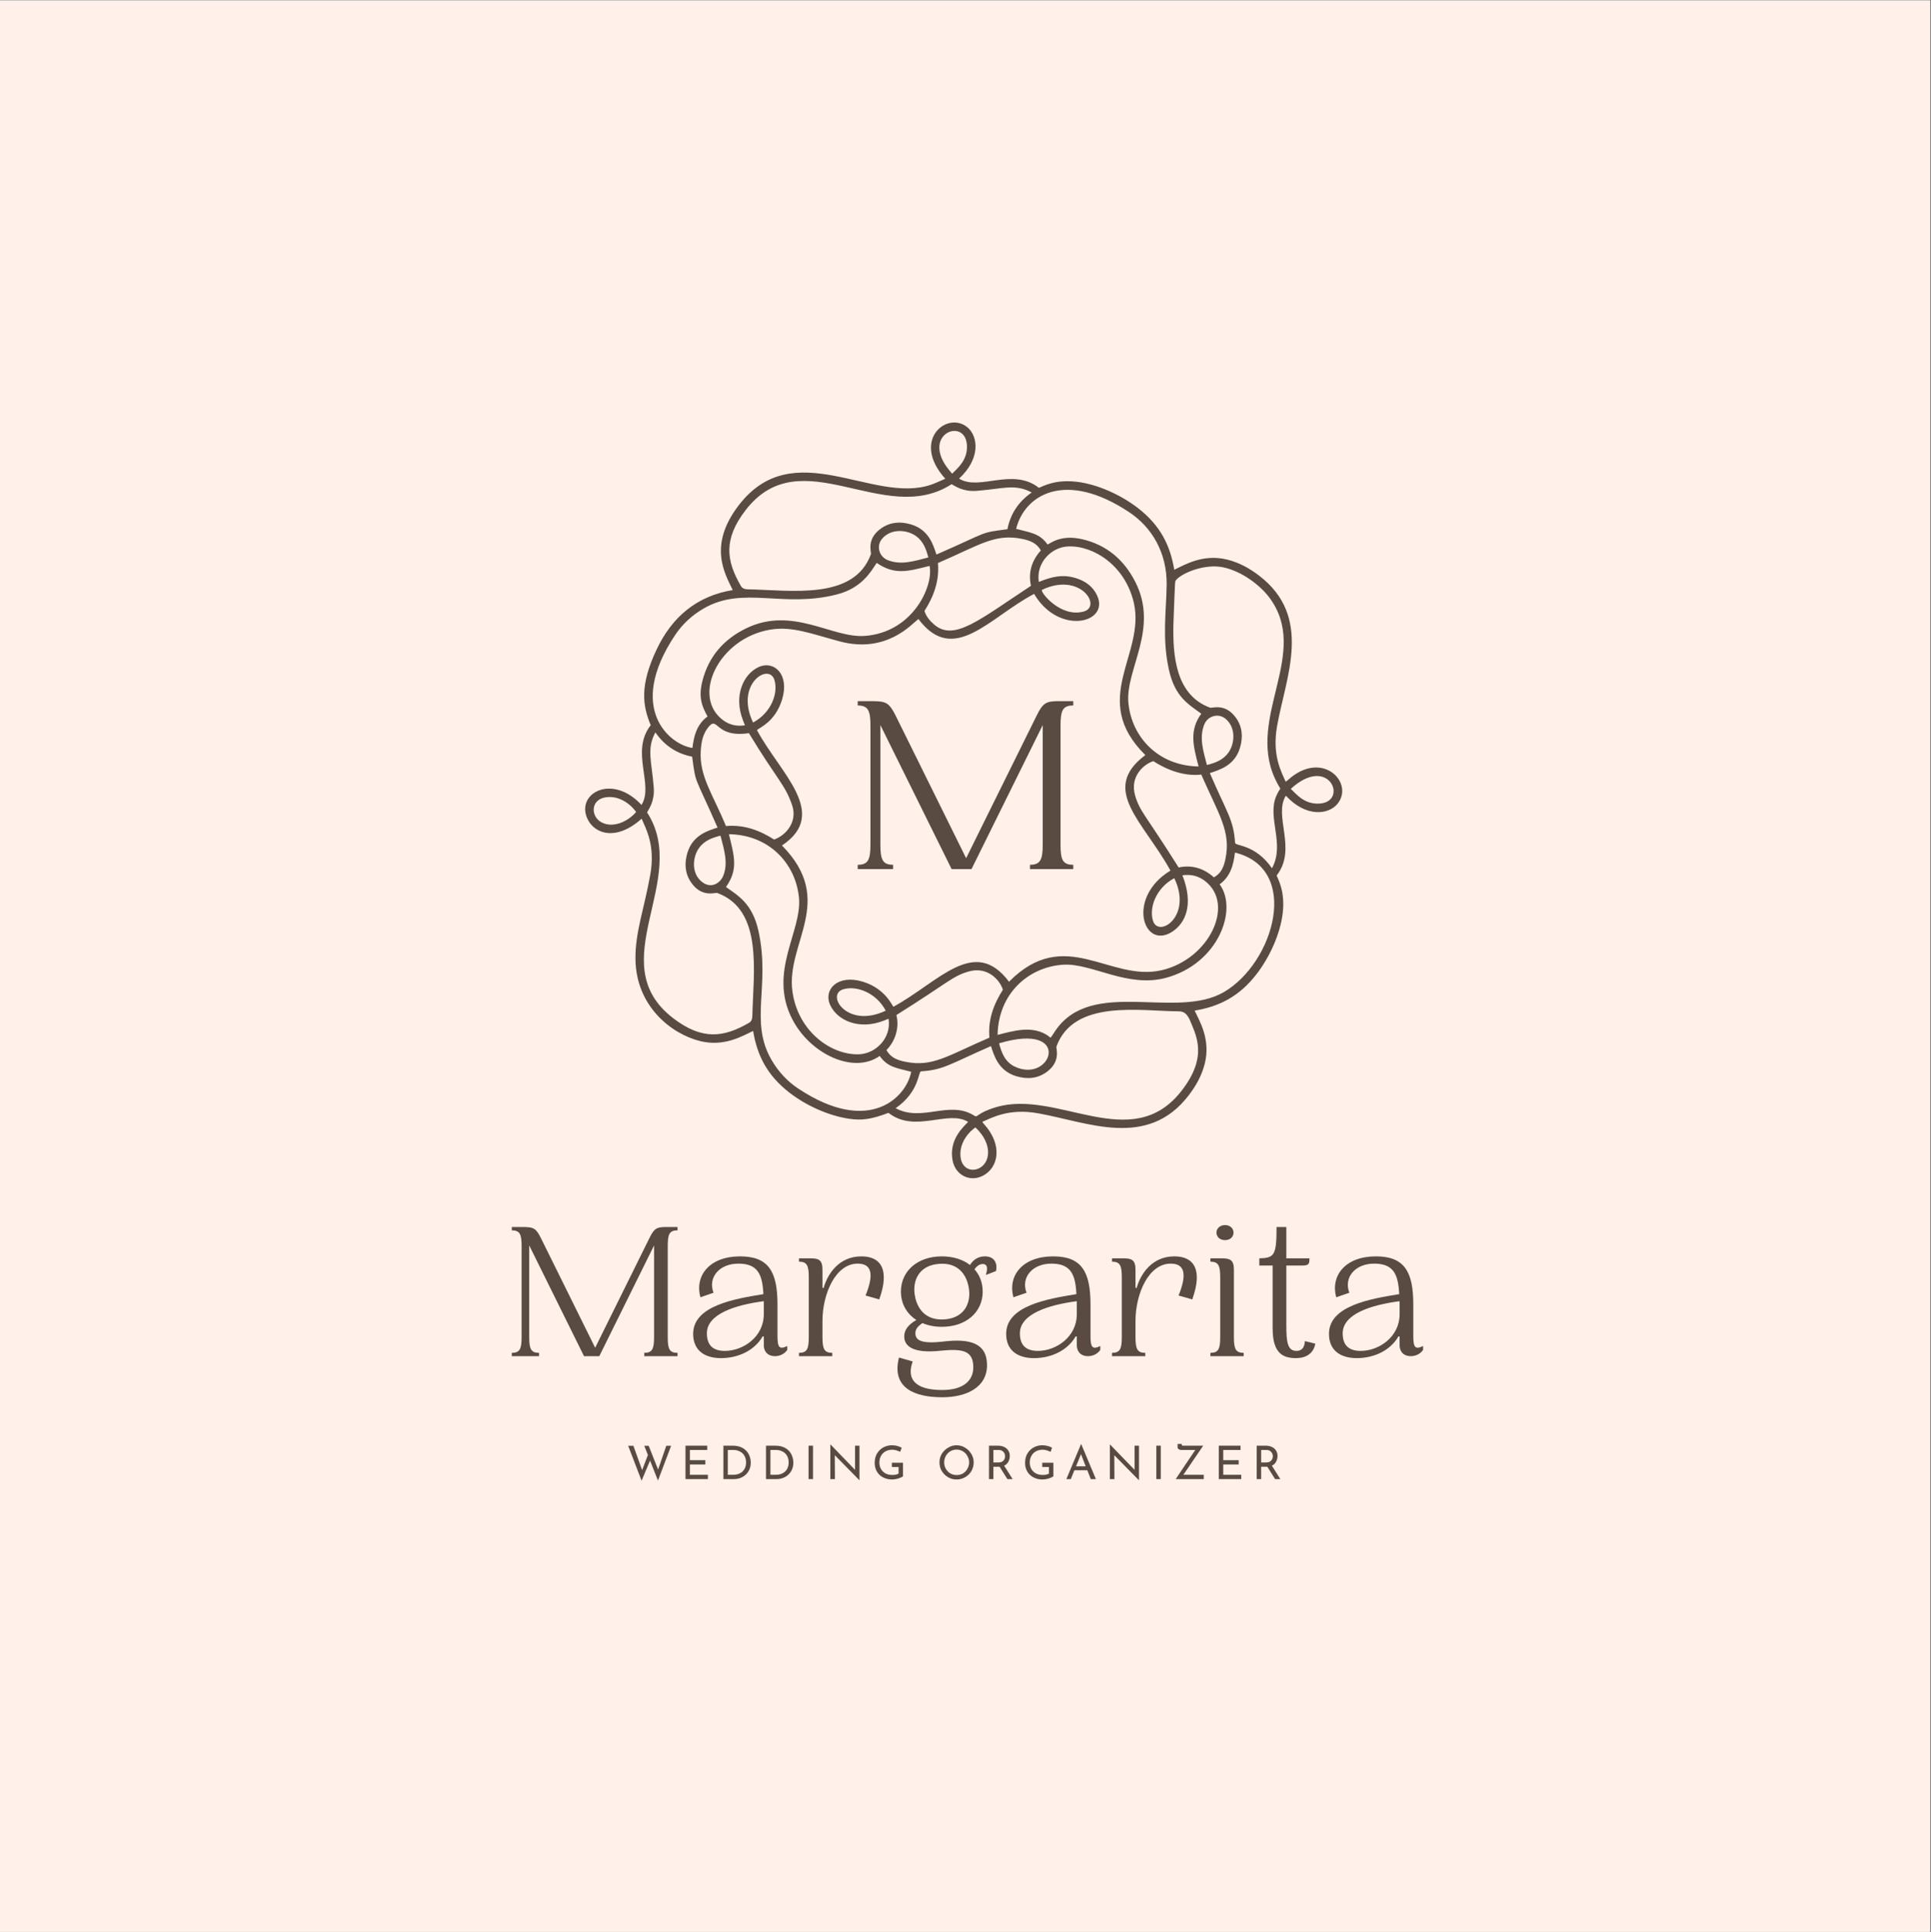 <?xml version="1.0" encoding="iso-8859-1"?>
<svg xmlns="http://www.w3.org/2000/svg" xmlns:xlink="http://www.w3.org/1999/xlink" width="224.88pt" height="225pt" viewBox="0 0 224.88 225" version="1.2">
	
	

	
	<rect x="0" y="0" width="224.88" height="225" fill="#808080" stroke="none"/>
	
	

	
	<defs>
		
		

		
		<g>
			
			

			
			<symbol overflow="visible" id="glyph3-0">
				
				

				
				<path style="stroke:none;" d="" animation_id="0"/>
				
				

			
			</symbol>
			
			

			
			<symbol overflow="visible" id="glyph3-1">
				
				

				
				<path style="stroke:none;" d="M 3.688 0.172 L 2.766 -2.156 L 1.781 0.188 L 0.219 -3.875 L 0.828 -3.875 L 1.844 -1.047 L 2.516 -2.812 L 2.094 -3.875 L 2.609 -3.875 L 3.703 -1.109 L 4.656 -3.875 L 5.219 -3.875 Z M 3.688 0.172 " animation_id="1"/>
				
				

			
			</symbol>
			
			

			
			<symbol overflow="visible" id="glyph3-2">
				
				

				
				<path style="stroke:none;" d="M 3.094 -3.891 L 3.094 -3.391 L 1.078 -3.391 L 1.078 -2.203 L 2.875 -2.203 L 2.875 -1.703 L 1.078 -1.703 L 1.078 -0.5 L 3.172 -0.5 L 3.172 0 L 0.562 0 L 0.562 -3.891 Z M 3.094 -3.891 " animation_id="2"/>
				
				

			
			</symbol>
			
			

			
			<symbol overflow="visible" id="glyph3-3">
				
				

				
				<path style="stroke:none;" d="M 0.562 -3.891 L 1.625 -3.891 C 2.113 -3.891 2.516 -3.797 2.828 -3.609 C 3.148 -3.422 3.383 -3.172 3.531 -2.859 C 3.676 -2.555 3.75 -2.238 3.75 -1.906 C 3.75 -1.531 3.66 -1.195 3.484 -0.906 C 3.305 -0.613 3.066 -0.391 2.766 -0.234 C 2.473 -0.078 2.156 0 1.812 0 L 0.562 0 Z M 1.719 -0.5 C 2 -0.5 2.254 -0.555 2.484 -0.672 C 2.711 -0.785 2.891 -0.953 3.016 -1.172 C 3.141 -1.391 3.203 -1.645 3.203 -1.938 C 3.203 -2.25 3.133 -2.516 3 -2.734 C 2.875 -2.953 2.695 -3.113 2.469 -3.219 C 2.25 -3.332 2.016 -3.391 1.766 -3.391 L 1.078 -3.391 L 1.078 -0.5 Z M 1.719 -0.5 " animation_id="3"/>
				
				

			
			</symbol>
			
			

			
			<symbol overflow="visible" id="glyph3-4">
				
				

				
				<path style="stroke:none;" d="M 1.078 -3.891 L 1.078 0 L 0.562 0 L 0.562 -3.891 Z M 1.078 -3.891 " animation_id="4"/>
				
				

			
			</symbol>
			
			

			
			<symbol overflow="visible" id="glyph3-5">
				
				

				
				<path style="stroke:none;" d="M 3.953 -3.891 L 3.953 0.125 L 3.938 0.125 L 1.078 -2.781 L 1.094 0 L 0.562 0 L 0.562 -4.016 L 0.594 -4.016 L 3.438 -1.078 L 3.438 -3.891 Z M 3.953 -3.891 " animation_id="5"/>
				
				

			
			</symbol>
			
			

			
			<symbol overflow="visible" id="glyph3-6">
				
				

				
				<path style="stroke:none;" d="M 3.609 -0.328 C 3.492 -0.234 3.305 -0.145 3.047 -0.062 C 2.797 0.008 2.566 0.047 2.359 0.047 C 1.953 0.047 1.594 -0.035 1.281 -0.203 C 0.969 -0.367 0.727 -0.598 0.562 -0.891 C 0.395 -1.18 0.312 -1.508 0.312 -1.875 C 0.312 -2.301 0.398 -2.664 0.578 -2.969 C 0.766 -3.281 1.008 -3.52 1.312 -3.688 C 1.625 -3.852 1.957 -3.938 2.312 -3.938 C 2.531 -3.938 2.738 -3.91 2.938 -3.859 C 3.133 -3.805 3.305 -3.738 3.453 -3.656 L 3.281 -3.172 C 3.164 -3.234 3.02 -3.289 2.844 -3.344 C 2.676 -3.395 2.52 -3.422 2.375 -3.422 C 2.082 -3.422 1.816 -3.359 1.578 -3.234 C 1.348 -3.109 1.172 -2.93 1.047 -2.703 C 0.922 -2.484 0.859 -2.223 0.859 -1.922 C 0.859 -1.641 0.922 -1.391 1.047 -1.172 C 1.172 -0.953 1.348 -0.781 1.578 -0.656 C 1.805 -0.539 2.066 -0.484 2.359 -0.484 C 2.504 -0.484 2.641 -0.492 2.766 -0.516 C 2.891 -0.547 3 -0.586 3.094 -0.641 L 3.094 -1.406 L 2.312 -1.406 L 2.312 -1.906 L 3.609 -1.906 Z M 3.609 -0.328 " animation_id="6"/>
				
				

			
			</symbol>
			
			

			
			<symbol overflow="visible" id="glyph3-7">
				
				

				
				<path style="stroke:none;" d="" animation_id="7"/>
				
				

			
			</symbol>
			
			

			
			<symbol overflow="visible" id="glyph3-8">
				
				

				
				<path style="stroke:none;" d="M 0.312 -1.953 C 0.312 -2.305 0.398 -2.633 0.578 -2.938 C 0.766 -3.238 1.008 -3.477 1.312 -3.656 C 1.613 -3.844 1.945 -3.938 2.312 -3.938 C 2.664 -3.938 2.992 -3.844 3.297 -3.656 C 3.598 -3.477 3.836 -3.238 4.016 -2.938 C 4.203 -2.633 4.297 -2.305 4.297 -1.953 C 4.297 -1.586 4.207 -1.25 4.031 -0.938 C 3.852 -0.633 3.609 -0.395 3.297 -0.219 C 2.992 -0.039 2.664 0.047 2.312 0.047 C 1.945 0.047 1.613 -0.039 1.312 -0.219 C 1.008 -0.395 0.766 -0.633 0.578 -0.938 C 0.398 -1.238 0.312 -1.578 0.312 -1.953 Z M 0.859 -1.938 C 0.859 -1.676 0.922 -1.43 1.047 -1.203 C 1.18 -0.973 1.359 -0.789 1.578 -0.656 C 1.805 -0.531 2.051 -0.469 2.312 -0.469 C 2.582 -0.469 2.828 -0.531 3.047 -0.656 C 3.266 -0.789 3.438 -0.973 3.562 -1.203 C 3.695 -1.43 3.766 -1.68 3.766 -1.953 C 3.766 -2.211 3.695 -2.457 3.562 -2.688 C 3.438 -2.926 3.258 -3.109 3.031 -3.234 C 2.812 -3.367 2.57 -3.438 2.312 -3.438 C 2.039 -3.438 1.789 -3.367 1.562 -3.234 C 1.344 -3.098 1.172 -2.914 1.047 -2.688 C 0.922 -2.457 0.859 -2.207 0.859 -1.938 Z M 0.859 -1.938 " animation_id="8"/>
				
				

			
			</symbol>
			
			

			
			<symbol overflow="visible" id="glyph3-9">
				
				

				
				<path style="stroke:none;" d="M 2.703 0 L 1.797 -1.438 C 1.766 -1.438 1.719 -1.438 1.656 -1.438 L 1.078 -1.438 L 1.078 0 L 0.562 0 L 0.562 -3.891 L 1.594 -3.891 C 1.863 -3.891 2.102 -3.844 2.312 -3.75 C 2.52 -3.656 2.68 -3.52 2.797 -3.344 C 2.922 -3.164 2.984 -2.945 2.984 -2.688 C 2.984 -2.445 2.926 -2.223 2.812 -2.016 C 2.707 -1.816 2.547 -1.664 2.328 -1.562 L 3.312 0 Z M 1.656 -1.938 C 1.926 -1.938 2.125 -2.008 2.25 -2.156 C 2.375 -2.301 2.438 -2.473 2.438 -2.672 C 2.438 -2.785 2.41 -2.895 2.359 -3 C 2.305 -3.113 2.223 -3.207 2.109 -3.281 C 2.004 -3.352 1.863 -3.391 1.688 -3.391 L 1.078 -3.391 L 1.078 -1.938 Z M 1.656 -1.938 " animation_id="9"/>
				
				

			
			</symbol>
			
			

			
			<symbol overflow="visible" id="glyph3-10">
				
				

				
				<path style="stroke:none;" d="M 2.609 -1.031 L 1.109 -1.031 L 0.688 0 L 0.172 0 L 1.875 -4.062 L 1.906 -4.062 L 3.609 0 L 3.016 0 Z M 2.422 -1.484 L 1.875 -2.906 L 1.297 -1.484 Z M 2.422 -1.484 " animation_id="10"/>
				
				

			
			</symbol>
			
			

			
			<symbol overflow="visible" id="glyph3-11">
				
				

				
				<path style="stroke:none;" d="M 3.547 -0.5 L 3.547 0 L 0.281 0 L 1.188 -1.359 C 1.926 -2.461 2.383 -3.141 2.562 -3.391 L 0.938 -3.391 C 0.82 -3.391 0.719 -3.422 0.625 -3.484 C 0.539 -3.547 0.5 -3.625 0.5 -3.719 L 0.5 -4.094 L 0.984 -4.094 L 0.984 -4.016 C 0.984 -3.961 0.992 -3.926 1.016 -3.906 C 1.035 -3.895 1.082 -3.891 1.156 -3.891 L 3.484 -3.891 L 1.172 -0.5 Z M 3.547 -0.5 " animation_id="11"/>
				
				

			
			</symbol>
			
			

			
			<symbol overflow="visible" id="glyph0-0">
				
				

				
				<path style="stroke:none;" d="M 1.184 0 L 5.305 0 L 5.305 -0.504 C 4.09 -0.504 3.824 -1.098 3.824 -2.875 L 3.824 -16.773 L 12.121 0 L 14.434 0 L 22.73 -16.773 L 22.73 -2.875 C 22.73 -1.098 22.461 -0.504 21.246 -0.504 L 21.246 0 L 26.285 0 L 26.285 -0.504 C 25.039 -0.504 24.805 -1.098 24.805 -2.875 L 24.805 -16.684 C 24.805 -18.461 25.039 -19.055 26.285 -19.055 L 26.285 -19.559 L 24.418 -19.559 C 23.203 -19.527 22.758 -19.41 22.02 -17.871 L 13.809 -1.273 L 5.602 -17.871 C 4.832 -19.41 4.445 -19.527 3.023 -19.559 L 1.184 -19.559 L 1.184 -19.055 C 2.398 -19.055 2.668 -18.461 2.668 -16.684 L 2.668 -2.875 C 2.668 -1.098 2.398 -0.504 1.184 -0.504 Z M 1.184 0 " animation_id="12"/>
				
				

			
			</symbol>
			
			

			
			<symbol overflow="visible" id="glyph1-0">
				
				

				
				<path style="stroke:none;" d="M 0.91 0 L 4.078 0 L 4.078 -0.387 C 3.145 -0.387 2.938 -0.844 2.938 -2.211 L 2.938 -12.895 L 9.32 0 L 11.098 0 L 17.477 -12.895 L 17.477 -2.211 C 17.477 -0.844 17.27 -0.387 16.336 -0.387 L 16.336 0 L 20.211 0 L 20.211 -0.387 C 19.254 -0.387 19.07 -0.844 19.07 -2.211 L 19.07 -12.828 C 19.07 -14.195 19.254 -14.652 20.211 -14.652 L 20.211 -15.039 L 18.773 -15.039 C 17.84 -15.016 17.5 -14.926 16.93 -13.738 L 10.617 -0.98 L 4.305 -13.738 C 3.715 -14.926 3.418 -15.016 2.324 -15.039 L 0.91 -15.039 L 0.91 -14.652 C 1.844 -14.652 2.051 -14.195 2.051 -12.828 L 2.051 -2.211 C 2.051 -0.844 1.844 -0.387 0.91 -0.387 Z M 0.91 0 " animation_id="13"/>
				
				

			
			</symbol>
			
			

			
			<symbol overflow="visible" id="glyph1-1">
				
				

				
				<path style="stroke:none;" d="M 4.148 0.227 C 6.219 0.227 8.09 -0.707 9 -2.301 L 9.137 -2.301 L 9.137 -1.16 C 9.203 -0.387 9.73 0 10.434 0 C 10.961 0 11.527 -0.227 11.871 -0.73 L 11.871 -1.184 C 10.938 -0.73 10.73 -1.023 10.73 -2.391 L 10.73 -6.016 C 10.73 -9.82 9.707 -11.621 6.379 -11.621 C 2.801 -11.621 1.07 -9.363 1.754 -6.859 L 3.281 -7.383 C 2.598 -9.203 3.988 -10.777 6.176 -10.777 C 8.453 -10.777 8.977 -9.5 9.09 -7.223 C 5.742 -6.676 0.91 -5.879 0.91 -2.598 C 0.91 -0.66 2.254 0.227 4.148 0.227 Z M 4.602 -0.613 C 3.098 -0.613 2.508 -1.391 2.508 -2.664 C 2.508 -4.922 5.832 -5.969 9.137 -6.402 L 9.137 -4.898 C 9.137 -2.211 6.699 -0.613 4.602 -0.613 Z M 4.602 -0.613 " animation_id="14"/>
				
				

			
			</symbol>
			
			

			
			<symbol overflow="visible" id="glyph1-2">
				
				

				
				<path style="stroke:none;" d="M 6.129 4.785 C 8.91 4.785 11.348 3.668 11.348 1.047 C 11.348 -1.504 9.387 -2.074 6.289 -1.707 C 3.602 -1.391 3.008 -1.891 3.008 -2.664 C 3.008 -3.098 3.191 -3.418 3.828 -3.852 C 4.465 -3.578 5.242 -3.418 6.082 -3.418 C 8.91 -3.418 10.844 -5.125 10.844 -7.52 C 10.844 -8.523 10.504 -9.434 9.887 -10.117 C 10.117 -10.434 10.434 -10.73 10.844 -10.73 C 11.301 -10.73 11.508 -10.414 11.211 -9.457 L 12.395 -9.91 C 12.578 -10.73 12.281 -11.621 11.098 -11.621 C 10.414 -11.621 9.773 -11.301 9.363 -10.617 C 8.543 -11.254 7.406 -11.621 6.082 -11.621 C 3.258 -11.621 1.32 -9.91 1.32 -7.52 C 1.32 -6.129 1.98 -4.945 3.121 -4.215 C 2.141 -3.645 1.707 -3.031 1.707 -2.301 C 1.707 -1.344 2.438 -0.25 5.969 -0.637 C 8.5 -0.887 9.75 -0.66 9.75 1.297 C 9.75 2.918 8.5 3.941 6.129 3.941 C 3.758 3.941 1.777 3.211 2.688 0.613 L 1.094 0.16 C 0.184 3.781 3.031 4.785 6.129 4.785 Z M 6.789 -4.328 C 4.535 -3.988 3.258 -5.195 2.938 -7.086 C 2.645 -8.887 3.484 -10.414 5.398 -10.707 C 7.633 -11.051 8.91 -9.844 9.227 -7.953 C 9.523 -6.152 8.68 -4.625 6.789 -4.328 Z M 6.789 -4.328 " animation_id="15"/>
				
				

			
			</symbol>
			
			

			
			<symbol overflow="visible" id="glyph1-3">
				
				

				
				<path style="stroke:none;" d="M 2.621 -13.512 C 3.191 -13.512 3.602 -13.875 3.602 -14.398 C 3.602 -14.879 3.191 -15.266 2.621 -15.266 C 2.027 -15.266 1.617 -14.879 1.617 -14.398 C 1.617 -13.875 2.027 -13.512 2.621 -13.512 Z M 0.91 0 L 4.785 0 L 4.785 -0.387 C 3.852 -0.387 3.645 -0.844 3.645 -2.211 L 3.645 -10.07 C 3.645 -11.234 3.168 -11.371 2.324 -11.391 L 0.91 -11.391 L 0.91 -11.004 C 1.844 -11.004 2.051 -10.551 2.051 -9.184 L 2.051 -2.211 C 2.051 -0.844 1.844 -0.387 0.91 -0.387 Z M 0.91 0 " animation_id="16"/>
				
				

			
			</symbol>
			
			

			
			<symbol overflow="visible" id="glyph2-0">
				
				

				
				<path style="stroke:none;" d="M 0.91 0 L 4.785 0 L 4.785 -0.387 C 3.852 -0.387 3.645 -0.844 3.645 -2.211 L 3.645 -4.102 C 3.645 -7.223 5.148 -10.777 7.746 -10.777 C 9.363 -10.777 9.684 -9.57 8.66 -7.062 L 10.254 -6.609 C 11.484 -10.004 10.504 -11.621 8.18 -11.621 C 5.559 -11.621 4.238 -9.57 3.781 -7.953 L 3.645 -7.953 L 3.645 -10.07 C 3.645 -11.234 3.168 -11.371 2.324 -11.391 L 0.91 -11.391 L 0.91 -11.004 C 1.844 -11.004 2.051 -10.551 2.051 -9.184 L 2.051 -2.211 C 2.051 -0.844 1.844 -0.387 0.91 -0.387 Z M 0.91 0 " animation_id="17"/>
				
				

			
			</symbol>
			
			

			
			<symbol overflow="visible" id="glyph2-1">
				
				

				
				<path style="stroke:none;" d="M 5.195 0.227 C 6.289 0.227 7.223 -0.273 7.43 -1.457 L 6.219 -1.754 C 6.176 -1.094 5.926 -0.613 5.242 -0.613 C 4.191 -0.613 4.055 -1.641 4.055 -3.602 L 4.055 -10.551 L 5.902 -10.551 C 6.746 -10.551 6.746 -10.824 6.746 -11.391 L 4.055 -11.391 L 4.055 -15.039 L 2.918 -15.039 C 2.918 -11.734 2.664 -11.438 0.91 -11.391 L 0.91 -10.551 L 2.461 -10.551 L 2.461 -3.211 C 2.461 -0.184 3.805 0.227 5.195 0.227 Z M 5.195 0.227 " animation_id="18"/>
				
				

			
			</symbol>
			
			

		
		</g>
		
		

		
		<clipPath id="clip1">
			
			
  
			
			<path d="M 0 0.059 L 224.762 0.059 L 224.762 224.938 L 0 224.938 Z M 0 0.059 " animation_id="19"/>
			
			

		
		</clipPath>
		
		

		
		<clipPath id="clip2">
			
			
  
			
			<path d="M 68 49 L 157 49 L 157 137.676 L 68 137.676 Z M 68 49 " animation_id="20"/>
			
			

		
		</clipPath>
		
		

	
	</defs>
	
	

	
	<g id="surface1">
		
		

		
		<g clip-path="url(#clip1)" clip-rule="nonzero">
			
			

			
			<path style=" stroke:none;fill-rule:nonzero;fill:rgb(100%,100%,100%);fill-opacity:1;" d="M 0 0.059 L 224.879 0.059 L 224.879 224.941 L 0 224.941 Z M 0 0.059 " animation_id="21"/>
			
			

			
			<path style=" stroke:none;fill-rule:nonzero;fill:rgb(100%,94.119%,91.759%);fill-opacity:1;" d="M 0 0.059 L 224.879 0.059 L 224.879 224.941 L 0 224.941 Z M 0 0.059 " animation_id="22"/>
			
			

		
		</g>
		
		

		
		<g clip-path="url(#clip2)" clip-rule="nonzero">
			
			

			
			<path style=" stroke:none;fill-rule:nonzero;fill:rgb(34.9%,29.019%,25.879%);fill-opacity:1;" d="M 153.648 93.574 C 157.086 93.387 154.805 87.754 150.324 91.859 C 151.012 92.52 151.918 93.668 153.648 93.574 Z M 111.898 134.934 C 112.262 136.789 114.539 136.516 114.988 134.824 C 115.332 133.535 114.559 132.164 113.594 131.281 C 112.43 132.105 111.621 133.52 111.898 134.934 Z M 112.605 51.82 C 112.398 48.41 106.785 50.691 110.891 55.156 C 111.527 54.5 112.715 53.57 112.605 51.82 Z M 70.48 92.852 C 68.773 93.152 68.785 95.055 70.023 95.742 C 71.352 96.477 73.102 95.695 74.082 94.551 C 73.242 93.387 71.863 92.609 70.48 92.852 Z M 134.266 107.195 C 134.883 109.281 138.914 106.73 136.754 102.258 C 134.66 103.383 133.805 105.637 134.266 107.195 Z M 98.207 115.195 C 96.117 115.812 98.668 119.836 103.152 117.684 C 102.043 115.605 99.773 114.734 98.207 115.195 Z M 126.227 71.203 C 128.363 70.586 125.785 66.574 121.355 68.68 C 121.035 68.832 123.484 71.992 126.227 71.203 Z M 90.191 79.191 C 89.574 77.109 85.547 79.656 87.703 84.133 C 89.797 83.008 90.656 80.754 90.191 79.191 Z M 143.055 87.645 C 143.785 86.625 143.984 84.742 142.719 83.695 C 141.883 83.004 140.648 83.359 140.246 84.363 C 139.625 85.906 140.141 87.484 140.555 89.078 C 141.547 88.836 142.453 88.484 143.055 87.645 Z M 118.191 124.207 C 122.504 126.238 124.992 118.91 116.352 121.488 C 116.645 122.625 117.062 123.676 118.191 124.207 Z M 106.68 62.422 C 105.672 61.695 103.777 61.477 102.719 62.746 C 102.02 63.586 102.375 64.816 103.391 65.227 C 104.934 65.844 106.52 65.324 108.109 64.914 C 107.863 63.918 107.508 63.023 106.68 62.422 Z M 81.41 98.738 C 80.684 99.738 80.453 101.637 81.723 102.672 C 82.793 103.543 83.859 102.855 84.215 102.012 C 84.844 100.5 84.312 98.883 83.906 97.309 C 82.906 97.555 82.008 97.906 81.41 98.738 Z M 141.371 102.164 C 142.207 101.695 142.516 100.98 142.715 100.004 C 143.375 96.828 141.941 94.844 139.898 90.195 C 138.367 90.363 136.469 90.008 134.316 88.633 C 133.18 88.988 131.547 90.438 132.195 92.637 C 132.758 94.543 133.379 94.828 137.262 101.012 C 138.809 100.688 140.16 101.09 141.371 102.164 Z M 119.051 62.754 C 115.867 62.098 114.129 63.445 109.23 65.562 C 109.414 67.617 108.75 69.438 107.66 71.145 C 107.867 71.805 108.293 72.297 108.801 72.734 C 111.113 74.707 113.992 72.215 120.062 68.215 C 119.734 66.656 120.137 65.309 121.215 64.094 C 120.738 63.266 120.031 62.957 119.051 62.754 Z M 116.797 115.246 C 116.438 114.105 114.988 112.484 112.785 113.133 C 110.875 113.691 110.547 114.34 104.391 118.195 C 104.762 119.637 104.273 121.238 103.234 122.273 C 103.703 123.105 104.379 123.422 105.41 123.633 C 108.59 124.293 110.309 122.949 115.227 120.828 C 115.043 118.77 115.707 116.949 116.797 115.246 Z M 82.422 84.766 C 81.832 85.539 81.672 86.457 81.609 87.395 C 81.418 90.391 82.996 92.43 84.543 96.191 C 86.609 96.004 88.441 96.668 90.148 97.758 C 91.469 97.312 92.918 95.738 92.25 93.766 C 91.426 91.336 90.566 90.898 87.215 85.371 C 83.152 85.969 83.645 83.152 82.422 84.766 Z M 135.785 113.863 C 131.266 115.078 127.109 112.105 123.781 112.336 C 119.734 112.617 116.27 115.711 116.176 120.508 C 118.086 120.02 120.02 119.461 121.758 120.422 C 122.566 120.867 122.125 121.148 122.934 119.977 C 127.195 113.82 136.934 118.789 142.543 115.516 C 148.371 112.117 151.539 101.176 143.82 99.277 C 143.652 100.711 143.305 102.051 142.039 102.973 C 144.203 105.934 141.867 112.227 135.785 113.863 Z M 121.992 63.402 C 122.23 63.371 123.418 62.191 126.012 62.785 C 128.863 63.441 130.898 65.172 132.215 67.758 C 135.008 73.242 131.043 77.945 131.41 81.848 C 131.789 85.848 134.906 89.184 139.586 89.25 C 138.93 86.758 138.5 85.066 139.895 83.105 C 138.418 82.008 136.832 81.176 136.129 77.984 C 135.32 74.316 135.82 71.27 135.867 68.113 C 135.918 64.363 134.148 61.395 131.496 59.637 C 124.094 54.719 119.332 57.586 118.336 61.582 C 119.977 62.023 121.066 62.086 121.992 63.402 Z M 84.547 103.285 C 85.898 104.262 87.617 105.168 88.328 108.402 C 89.734 114.797 87.242 118.918 89.848 123.418 C 90.629 124.766 91.66 125.891 92.957 126.754 C 101.277 132.281 105.586 127.719 106.113 124.801 C 104.43 124.355 103.391 124.301 102.445 122.957 C 99.434 125.117 94.34 122.758 92.242 118.633 C 89.445 113.141 93.426 108.434 93.047 104.523 C 92.66 100.566 89.59 97.211 84.887 97.137 C 85.5 99.672 86.012 101.211 84.547 103.285 Z M 82.402 83.43 C 81.73 82.227 81.328 81.195 81.797 79.312 C 82.516 76.457 84.281 74.434 86.918 73.156 C 92.305 70.551 96.898 74.324 100.695 74.051 C 106.332 73.648 108.75 68.199 108.254 65.895 C 105.676 66.547 104.199 66.977 102.098 65.547 C 101.391 66.613 100.348 68.473 97.473 69.215 C 91.156 70.84 86.594 68.184 81.965 70.844 C 80.609 71.625 79.48 72.66 78.613 73.961 C 72.883 82.566 78.051 86.742 80.641 87.094 C 80.809 85.668 81.156 84.336 82.402 83.43 Z M 107.262 124.75 C 106.914 124.773 107.098 127.105 104.305 129.043 C 107.391 130.715 110.59 128.051 113.488 129.93 C 113.867 130.176 113.754 129.59 116.008 128.922 C 123.152 126.793 131.805 134.547 137.633 126.977 C 140.727 122.961 139.285 120.551 138.512 118.652 C 138.465 118.543 138.391 118.449 138.328 118.348 C 138.074 117.949 137.762 117.762 137.242 117.762 C 132.82 117.746 125.051 116.316 123.031 121.863 C 122.957 122.062 123.598 123.562 121.918 124.809 C 120.836 125.609 119.625 125.695 118.363 125.32 C 116.246 124.695 115.754 122.859 115.406 121.812 C 110.645 123.895 109.863 124.594 107.262 124.75 Z M 80.605 88.109 C 78.824 87.762 77.402 86.836 76.324 85.285 C 75.277 87.211 75.895 88.625 76.133 91.68 C 76.258 93.273 75.59 94.172 75.355 94.598 C 80.449 102.445 69.973 112.102 78.395 118.562 C 81.824 121.191 84.328 120.773 87.227 119.105 C 87.512 118.938 87.609 118.672 87.617 118.305 C 87.719 113.246 88.926 105.945 83.516 103.977 C 83.312 103.906 81.719 104.57 80.473 102.738 C 79.754 101.68 79.695 100.52 80.051 99.316 C 80.684 97.195 82.535 96.707 83.566 96.367 C 80.812 90.086 81.062 91.461 80.605 88.109 Z M 143.832 98.141 C 143.859 98.535 146.18 98.285 148.133 101.105 C 149.668 98.273 147.57 95.277 148.609 92.742 C 149.234 91.23 149.324 92.523 148.453 90.602 C 145.199 83.418 152.641 76.027 147.824 69.578 C 146.777 68.176 144.695 66.566 142.535 66.078 C 140.336 65.578 137.629 66.73 136.957 67.547 C 136.824 67.711 136.852 67.457 136.668 72.266 C 136.512 76.465 136.969 80.965 140.93 82.406 C 141.156 82.488 142.648 81.844 143.895 83.527 C 144.691 84.598 144.777 85.805 144.41 87.059 C 143.801 89.129 142.066 89.633 140.895 90.023 C 142.883 94.641 143.668 95.449 143.832 98.141 Z M 117.324 61.621 C 117.672 59.844 118.598 58.422 120.148 57.348 C 118.223 56.305 116.824 56.914 113.746 57.156 C 112.148 57.281 111.242 56.605 110.824 56.379 C 102.957 61.469 93.297 51 86.824 59.414 C 84.219 62.801 84.578 65.293 86.281 68.23 C 86.445 68.516 86.715 68.613 87.078 68.621 C 92.156 68.723 99.457 69.93 101.43 64.523 C 101.5 64.324 100.836 62.746 102.652 61.5 C 103.715 60.773 104.887 60.707 106.098 61.066 C 108.191 61.691 108.688 63.477 109.055 64.574 C 115.398 61.801 113.953 62.082 117.324 61.621 Z M 133.383 87.922 C 126.793 81.418 133.441 76.207 132.039 70.176 C 131.047 65.895 127.414 63.535 124.441 63.625 C 122.418 63.684 120.625 65.57 120.98 67.762 C 122.48 67.16 123.781 66.812 125.406 67.355 C 126.453 67.703 127.301 68.324 127.773 69.355 C 129.246 72.574 123.289 74.02 120.43 69.156 C 115.199 71.902 111.07 77.543 106.957 72.082 C 106.184 72.645 103.262 76.148 97.781 74.684 C 94.516 73.809 92.27 72.898 89.734 73.312 C 83.652 74.305 80.438 81.188 84.281 83.914 C 84.973 84.402 85.793 84.609 86.754 84.457 C 86.676 84.262 86.605 84.086 86.539 83.91 C 85.391 80.996 86.586 78.492 88.34 77.68 C 90.133 76.852 91.977 78.516 91.082 81.449 C 90.273 84.109 88.355 84.758 88.156 85.023 C 90.852 90.051 96.645 94.73 91.066 98.453 C 97.422 104.891 91.52 109.773 92.281 115.422 C 92.922 120.141 96.84 122.887 100.043 122.766 C 102.023 122.688 103.84 120.836 103.477 118.629 C 103.277 118.707 103.102 118.777 102.926 118.848 C 100.012 119.988 97.512 118.797 96.695 117.059 C 95.844 115.242 97.543 113.418 100.473 114.309 C 103.125 115.117 103.895 117.121 104.047 117.23 C 109.344 114.34 113.469 108.941 117.508 114.316 C 124.047 107.711 129.246 114.398 135.316 112.969 C 140.836 111.668 143.875 105.305 140.328 102.582 C 139.566 101.996 138.691 101.781 137.699 101.922 C 139.039 105.305 138.078 107.52 136.461 108.527 C 133.129 110.609 131.152 104.504 136.309 101.375 C 133.141 95.621 128.035 91.938 133.383 87.922 Z M 103.469 129.586 C 101.473 130.336 100.398 130.496 98.844 130.266 C 96.441 129.902 93.832 128.715 91.895 127.199 C 89.312 125.18 88.172 122.867 87.707 120.047 C 86.43 120.652 84.328 121.918 81.543 121.23 C 78.184 120.402 74.062 117.172 74.004 111.672 C 73.969 108.551 75.027 105.805 75.734 101.828 C 76.34 98.414 75.203 96.461 74.723 95.332 C 71.758 97.996 69.164 97.125 68.367 95.246 C 67.133 92.344 71.309 90.062 74.707 93.73 C 76.188 91.398 73.367 87.527 75.781 84.445 C 74.832 82.16 74.477 79.84 76.469 75.629 C 78.277 71.801 81.184 69.391 85.332 68.711 C 84.434 66.816 82.422 63.547 86.02 58.852 C 92.406 50.508 101.645 58.77 108.43 56.441 C 108.98 56.254 109.508 55.992 110.086 55.746 C 106.012 51.227 110.395 47.738 112.723 49.809 C 113.895 50.848 114.223 53.395 111.691 55.73 C 114.039 57.215 117.898 54.387 120.992 56.805 C 121.48 56.625 122.828 55.812 125.336 56.094 C 127.777 56.367 130.551 57.625 132.547 59.18 C 135.113 61.176 136.281 63.484 136.75 66.344 C 138.027 65.738 140.129 64.473 142.914 65.16 C 144.297 65.5 145.504 66.168 146.625 67.023 C 152.941 71.848 149.75 78.789 148.723 84.562 C 148.117 87.965 149.254 89.926 149.715 91.004 C 149.832 90.977 149.781 91.016 149.98 90.836 C 154.02 87.164 157.855 91.254 155.684 93.688 C 154.641 94.855 152.09 95.184 149.75 92.656 C 148.266 95.004 151.098 98.855 148.676 101.945 C 148.859 102.445 149.668 103.781 149.387 106.281 C 149.113 108.723 147.852 111.492 146.297 113.48 C 144.297 116.043 141.984 117.211 139.125 117.68 C 139.73 118.953 140.996 121.051 140.309 123.836 C 139.969 125.211 139.297 126.418 138.438 127.539 C 133.609 133.844 126.656 130.656 120.875 129.633 C 117.469 129.027 115.504 130.164 114.422 130.621 C 114.449 130.742 114.41 130.688 114.59 130.887 C 116.805 133.316 116.305 135.977 114.445 136.918 C 112.941 137.68 111.254 136.84 110.934 135.113 C 110.488 132.688 112.195 131.234 112.746 130.637 C 110.395 129.191 106.562 132 103.469 129.586 " animation_id="23"/>
			
			

		
		</g>
		
		

		
		<g style="fill:rgb(34.9%,29.019%,25.879%);fill-opacity:1;">
			
			
  
			
			<use xlink:href="#glyph0-0" x="98.704" y="101.204"/>
			
			

		
		</g>
		
		

		
		<g style="fill:rgb(34.9%,29.019%,25.879%);fill-opacity:1;">
			
			
  
			
			<use xlink:href="#glyph1-0" x="58.694" y="157.918"/>
			
			

		
		</g>
		
		

		
		<g style="fill:rgb(34.9%,29.019%,25.879%);fill-opacity:1;">
			
			
  
			
			<use xlink:href="#glyph1-1" x="79.814" y="157.918"/>
			
			

		
		</g>
		
		

		
		<g style="fill:rgb(34.9%,29.019%,25.879%);fill-opacity:1;">
			
			
  
			
			<use xlink:href="#glyph2-0" x="92.139" y="157.918"/>
			
			

		
		</g>
		
		

		
		<g style="fill:rgb(34.9%,29.019%,25.879%);fill-opacity:1;">
			
			
  
			
			<use xlink:href="#glyph1-2" x="103.599" y="157.918"/>
			
			

		
		</g>
		
		

		
		<g style="fill:rgb(34.9%,29.019%,25.879%);fill-opacity:1;">
			
			
  
			
			<use xlink:href="#glyph1-1" x="116.267" y="157.918"/>
			
			

		
		</g>
		
		

		
		<g style="fill:rgb(34.9%,29.019%,25.879%);fill-opacity:1;">
			
			
  
			
			<use xlink:href="#glyph2-0" x="128.592" y="157.918"/>
			
			

		
		</g>
		
		

		
		<g style="fill:rgb(34.9%,29.019%,25.879%);fill-opacity:1;">
			
			
  
			
			<use xlink:href="#glyph1-3" x="140.052" y="157.918"/>
			
			

		
		</g>
		
		

		
		<g style="fill:rgb(34.9%,29.019%,25.879%);fill-opacity:1;">
			
			
  
			
			<use xlink:href="#glyph2-1" x="145.748" y="157.918"/>
			
			

		
		</g>
		
		

		
		<g style="fill:rgb(34.9%,29.019%,25.879%);fill-opacity:1;">
			
			
  
			
			<use xlink:href="#glyph1-1" x="153.859" y="157.918"/>
			
			

		
		</g>
		
		

		
		<g style="fill:rgb(34.9%,29.019%,25.879%);fill-opacity:1;">
			
			
  
			
			<use xlink:href="#glyph3-1" x="72.937" y="172.232"/>
			
			

		
		</g>
		
		

		
		<g style="fill:rgb(34.9%,29.019%,25.879%);fill-opacity:1;">
			
			
  
			
			<use xlink:href="#glyph3-2" x="79.268" y="172.232"/>
			
			

		
		</g>
		
		

		
		<g style="fill:rgb(34.9%,29.019%,25.879%);fill-opacity:1;">
			
			
  
			
			<use xlink:href="#glyph3-3" x="83.683" y="172.232"/>
			
			

		
		</g>
		
		

		
		<g style="fill:rgb(34.9%,29.019%,25.879%);fill-opacity:1;">
			
			
  
			
			<use xlink:href="#glyph3-3" x="88.643" y="172.232"/>
			
			

		
		</g>
		
		

		
		<g style="fill:rgb(34.9%,29.019%,25.879%);fill-opacity:1;">
			
			
  
			
			<use xlink:href="#glyph3-4" x="93.603" y="172.232"/>
			
			

		
		</g>
		
		

		
		<g style="fill:rgb(34.9%,29.019%,25.879%);fill-opacity:1;">
			
			
  
			
			<use xlink:href="#glyph3-5" x="96.139" y="172.232"/>
			
			

		
		</g>
		
		

		
		<g style="fill:rgb(34.9%,29.019%,25.879%);fill-opacity:1;">
			
			
  
			
			<use xlink:href="#glyph3-6" x="101.553" y="172.232"/>
			
			

		
		</g>
		
		

		
		<g style="fill:rgb(34.9%,29.019%,25.879%);fill-opacity:1;">
			
			
  
			
			<use xlink:href="#glyph3-7" x="106.502" y="172.232"/>
			
			

		
		</g>
		
		

		
		<g style="fill:rgb(34.9%,29.019%,25.879%);fill-opacity:1;">
			
			
  
			
			<use xlink:href="#glyph3-8" x="109.098" y="172.232"/>
			
			

		
		</g>
		
		

		
		<g style="fill:rgb(34.9%,29.019%,25.879%);fill-opacity:1;">
			
			
  
			
			<use xlink:href="#glyph3-9" x="114.614" y="172.232"/>
			
			

		
		</g>
		
		

		
		<g style="fill:rgb(34.9%,29.019%,25.879%);fill-opacity:1;">
			
			
  
			
			<use xlink:href="#glyph3-6" x="119.066" y="172.232"/>
			
			

		
		</g>
		
		

		
		<g style="fill:rgb(34.9%,29.019%,25.879%);fill-opacity:1;">
			
			
  
			
			<use xlink:href="#glyph3-10" x="124.016" y="172.232"/>
			
			

		
		</g>
		
		

		
		<g style="fill:rgb(34.9%,29.019%,25.879%);fill-opacity:1;">
			
			
  
			
			<use xlink:href="#glyph3-5" x="128.69" y="172.232"/>
			
			

		
		</g>
		
		

		
		<g style="fill:rgb(34.9%,29.019%,25.879%);fill-opacity:1;">
			
			
  
			
			<use xlink:href="#glyph3-4" x="134.103" y="172.232"/>
			
			

		
		</g>
		
		

		
		<g style="fill:rgb(34.9%,29.019%,25.879%);fill-opacity:1;">
			
			
  
			
			<use xlink:href="#glyph3-11" x="136.64" y="172.232"/>
			
			

		
		</g>
		
		

		
		<g style="fill:rgb(34.9%,29.019%,25.879%);fill-opacity:1;">
			
			
  
			
			<use xlink:href="#glyph3-2" x="141.378" y="172.232"/>
			
			

		
		</g>
		
		

		
		<g style="fill:rgb(34.9%,29.019%,25.879%);fill-opacity:1;">
			
			
  
			
			<use xlink:href="#glyph3-9" x="145.793" y="172.232"/>
			
			

		
		</g>
		
		

		
		<g style="fill:rgb(34.9%,29.019%,25.879%);fill-opacity:1;">
			
			
  
			
			<use xlink:href="#glyph3-7" x="150.24" y="172.232"/>
			
			

		
		</g>
		
		

	
	</g>
	
	


</svg>
